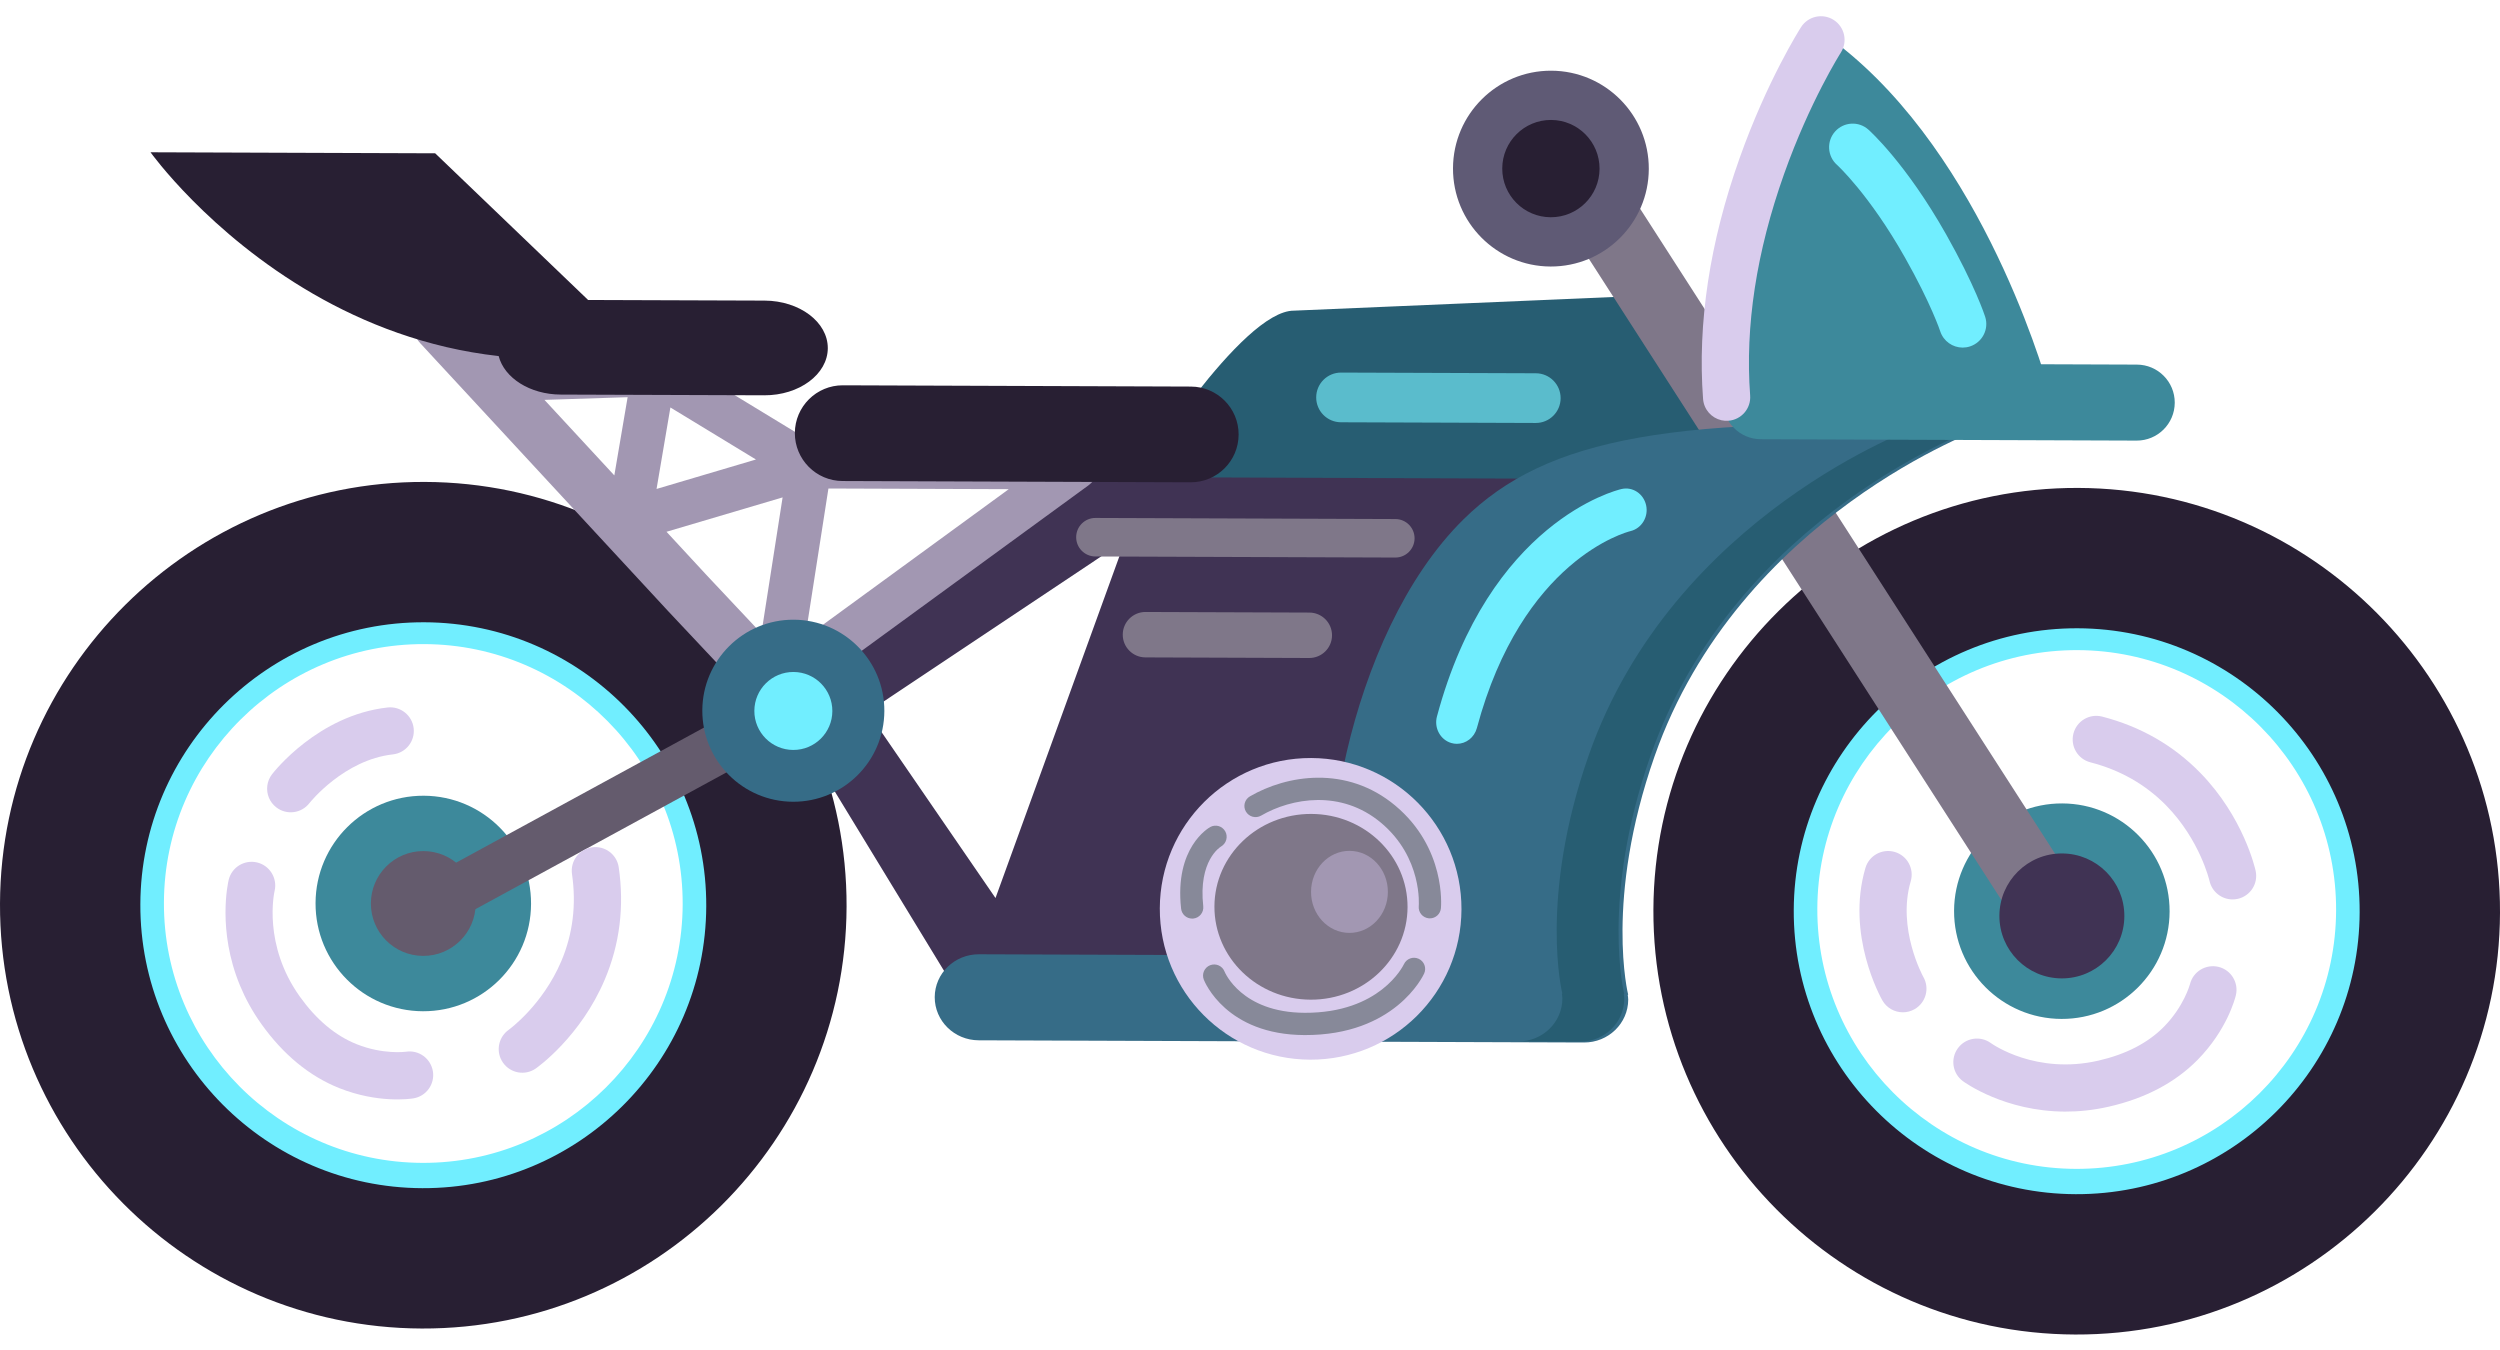 <svg width="100" height="54" viewBox="0 0 100 54" fill="none" xmlns="http://www.w3.org/2000/svg">
<path d="M45.504 19.087C45.495 21.736 49.625 22.009 51.725 22.017L62.296 22.055C64.396 22.063 68.43 20.141 68.44 17.492C68.44 17.492 66.666 11.887 64.566 11.88L51.759 12.426C49.66 12.418 45.504 19.087 45.504 19.087Z" fill="#275D72"/>
<path d="M16.97 25.764C22.69 25.785 27.328 30.456 27.307 36.177C27.286 41.898 22.615 46.535 16.894 46.515C11.173 46.494 6.536 41.823 6.557 36.102C6.577 30.381 11.249 25.744 16.97 25.764ZM16.883 49.62C24.316 49.648 30.386 43.622 30.413 36.189C30.44 28.756 24.414 22.686 16.981 22.659C9.548 22.632 3.478 28.657 3.451 36.091C3.424 43.524 9.45 49.593 16.883 49.62Z" fill="#71EEFF"/>
<path d="M12.622 36.124C12.613 38.504 14.536 40.441 16.916 40.45C19.297 40.459 21.234 38.536 21.242 36.155C21.251 33.775 19.328 31.838 16.948 31.829C14.567 31.821 12.63 33.743 12.622 36.124Z" fill="#3D899B"/>
<path d="M16.973 24.891C23.214 24.913 28.273 30.009 28.25 36.25C28.228 42.491 23.131 47.55 16.891 47.527C10.65 47.504 5.591 42.409 5.614 36.168C5.636 29.927 10.732 24.868 16.973 24.891ZM16.87 53.141C26.206 53.174 33.83 45.607 33.863 36.27C33.898 26.934 26.33 19.311 16.994 19.277C7.657 19.243 0.034 26.811 0 36.147C-0.034 45.484 7.534 53.107 16.87 53.141Z" fill="#281F33"/>
<path d="M17.021 35.172L31.956 27.034C32.217 27.668 32.636 28.228 33.214 28.632L17.98 36.932C17.835 37.011 17.68 37.051 17.526 37.055C17.162 37.063 16.806 36.873 16.62 36.532C16.356 36.046 16.535 35.437 17.021 35.172Z" fill="#645B6D"/>
<path d="M83.106 26.005C88.827 26.026 93.464 30.697 93.444 36.418C93.423 42.139 88.751 46.776 83.031 46.755C77.31 46.734 72.672 42.063 72.693 36.343C72.714 30.621 77.385 25.984 83.106 26.005ZM83.019 49.861C90.453 49.888 96.522 43.862 96.549 36.429C96.576 28.996 90.551 22.926 83.117 22.899C75.684 22.872 69.615 28.898 69.587 36.331C69.561 43.764 75.586 49.834 83.019 49.861Z" fill="#71EEFF"/>
<path d="M39.82 35.922L45.006 21.617L34.712 28.483L39.82 35.922ZM43.422 19.08L58.995 19.137L65.044 19.159L60.245 34.592C60.245 34.592 59.112 37.592 56.89 39.789C54.667 41.986 49.807 41.472 49.807 41.472L39.366 41.467L31.31 28.243L43.422 19.08Z" fill="#403354"/>
<path d="M78.163 36.431C78.154 38.812 80.077 40.749 82.458 40.757C84.838 40.766 86.775 38.843 86.784 36.463C86.792 34.082 84.87 32.145 82.489 32.137C80.109 32.128 78.172 34.051 78.163 36.431Z" fill="#3D899B"/>
<path d="M83.109 25.131C89.35 25.154 94.409 30.249 94.386 36.49C94.364 42.731 89.268 47.79 83.027 47.767C76.786 47.745 71.727 42.649 71.75 36.408C71.773 30.167 76.868 25.108 83.109 25.131ZM83.007 53.381C92.343 53.415 99.966 45.847 100 36.511C100.034 27.175 92.466 19.552 83.13 19.517C73.794 19.484 66.17 27.051 66.136 36.388C66.103 45.724 73.67 53.347 83.007 53.381Z" fill="#281F33"/>
<path d="M82.007 37.849C82.269 37.85 82.534 37.778 82.77 37.626C83.422 37.206 83.611 36.338 83.191 35.686L65.037 7.466C64.618 6.815 63.75 6.625 63.097 7.045C62.446 7.464 62.257 8.333 62.676 8.985L80.831 37.205C81.098 37.62 81.548 37.847 82.007 37.849Z" fill="#7F7789"/>
<path d="M39.16 38.171L53.659 38.223C52.413 35.145 53.837 25.407 58.542 20.772C61.868 17.495 66.993 16.555 79.327 17.116C79.327 17.116 69.558 20.619 66.183 30.251C64.171 35.993 65.127 39.79 65.127 39.79L65.109 39.791C65.117 39.856 65.129 39.919 65.129 39.986C65.126 40.936 64.333 41.704 63.359 41.7L39.147 41.612C38.173 41.609 37.386 40.835 37.389 39.885C37.393 38.934 38.185 38.167 39.16 38.171Z" fill="#366C87"/>
<path d="M28.258 22.999L30.455 25.336L31.304 19.896L26.66 21.271L28.258 22.999ZM33.137 19.54L32.206 25.509L40.35 19.567L33.137 19.54ZM26.816 16.299L26.262 19.558L30.238 18.38L26.816 16.299ZM21.778 15.995L24.573 19.016L25.105 15.888L21.778 15.995ZM16.869 12.242C17.297 11.847 17.963 11.873 18.358 12.3L20.41 14.518C20.562 14.368 20.766 14.271 20.996 14.264L23.347 14.188L20.721 12.591C20.307 12.339 20.176 11.798 20.428 11.384C20.68 10.969 21.22 10.839 21.634 11.09L32.633 17.782L43.033 17.82C43.412 17.822 43.748 18.067 43.865 18.427C43.982 18.789 43.854 19.184 43.547 19.408L32.475 27.486L33.5 28.576C33.899 29 33.878 29.667 33.454 30.066C33.249 30.258 32.989 30.352 32.729 30.351C32.449 30.35 32.171 30.239 31.965 30.019L26.717 24.436L16.812 13.731C16.416 13.304 16.442 12.637 16.869 12.242Z" fill="#A297B2"/>
<path d="M17.407 6.132L23.524 11.999L30.583 12.024C31.983 12.03 33.115 12.882 33.112 13.928C33.108 14.973 31.969 15.817 30.569 15.812L22.43 15.783C21.195 15.778 20.171 15.116 19.947 14.243C17.057 13.92 14.564 12.932 12.518 11.749C8.331 9.327 6.021 6.091 6.021 6.091L17.407 6.132Z" fill="#281F33"/>
<path d="M46.392 36.333C46.38 39.664 49.072 42.375 52.404 42.387C55.736 42.399 58.446 39.708 58.459 36.376C58.47 33.044 55.779 30.333 52.447 30.321C49.115 30.309 46.404 33 46.392 36.333Z" fill="#D9CCED"/>
<path d="M48.577 36.258C48.57 38.31 50.293 39.98 52.426 39.987C54.559 39.995 56.294 38.338 56.302 36.286C56.309 34.234 54.586 32.565 52.453 32.557C50.32 32.549 48.585 34.206 48.577 36.258Z" fill="#7F7789"/>
<path d="M52.442 35.67C52.438 36.576 53.124 37.313 53.972 37.316C54.821 37.319 55.512 36.587 55.515 35.681C55.518 34.775 54.833 34.038 53.984 34.034C53.136 34.031 52.445 34.764 52.442 35.67Z" fill="#A297B2"/>
<path d="M57.192 36.735C57.42 36.736 57.615 36.563 57.637 36.331C57.646 36.234 57.839 33.923 55.813 32.226C53.86 30.591 51.46 31.004 49.998 31.854C49.785 31.977 49.712 32.25 49.836 32.463C49.96 32.675 50.233 32.748 50.445 32.624C51.658 31.919 53.642 31.571 55.24 32.91C56.911 34.309 56.752 36.228 56.75 36.248C56.727 36.493 56.907 36.71 57.152 36.733C57.165 36.734 57.179 36.735 57.192 36.735Z" fill="#878999"/>
<path d="M47.685 36.744C47.702 36.744 47.718 36.743 47.736 36.742C47.98 36.715 48.157 36.494 48.13 36.25C47.928 34.424 48.807 33.881 48.845 33.859C49.054 33.735 49.129 33.465 49.009 33.253C48.889 33.042 48.626 32.964 48.412 33.08C48.353 33.112 46.973 33.893 47.244 36.347C47.269 36.575 47.461 36.743 47.685 36.744Z" fill="#878999"/>
<path d="M52.184 41.403C55.791 41.416 56.92 39.042 56.966 38.942C57.068 38.718 56.97 38.453 56.746 38.351C56.523 38.249 56.26 38.346 56.157 38.568C56.117 38.65 55.195 40.523 52.188 40.512C49.651 40.502 48.989 38.879 48.982 38.863C48.893 38.633 48.635 38.52 48.405 38.609C48.176 38.699 48.062 38.957 48.152 39.186C48.187 39.276 49.047 41.392 52.184 41.403Z" fill="#878999"/>
<path d="M73.483 1.738C73.673 1.886 73.864 2.04 74.055 2.202C79.693 6.981 81.993 15.72 81.993 15.72L68.926 15.857C69.766 11.963 70.837 8.063 72.218 4.155C72.509 3.37 72.909 2.502 73.483 1.738Z" fill="#3D899B"/>
<path d="M58.12 6.73C58.112 8.893 59.859 10.653 62.022 10.661C64.184 10.668 65.944 8.921 65.952 6.759C65.96 4.596 64.213 2.836 62.05 2.828C59.887 2.821 58.128 4.568 58.12 6.73Z" fill="#5F5A75"/>
<path d="M60.09 6.737C60.086 7.812 60.954 8.687 62.029 8.69C63.104 8.694 63.978 7.826 63.982 6.752C63.986 5.677 63.118 4.802 62.043 4.798C60.968 4.795 60.094 5.663 60.09 6.737Z" fill="#281F33"/>
<path d="M28.093 28.416C28.085 30.427 29.709 32.062 31.72 32.07C33.731 32.077 35.367 30.453 35.374 28.442C35.382 26.432 33.757 24.796 31.746 24.788C29.736 24.781 28.1 26.405 28.093 28.416Z" fill="#366C87"/>
<path d="M52.648 15.893C52.645 16.443 53.089 16.889 53.638 16.891L61.428 16.919C61.977 16.921 62.423 16.478 62.425 15.929C62.427 15.38 61.984 14.933 61.435 14.931L53.645 14.903C53.096 14.901 52.65 15.344 52.648 15.893Z" fill="#5ABCCC"/>
<path d="M31.794 17.32C31.791 18.377 32.645 19.237 33.702 19.241L47.623 19.292C48.681 19.296 49.541 18.442 49.545 17.384C49.549 16.327 48.694 15.467 47.637 15.463L33.716 15.412C32.658 15.409 31.799 16.263 31.794 17.32Z" fill="#281F33"/>
<path d="M43.82 20.718L55.815 20.762C56.241 20.763 56.584 21.109 56.583 21.535C56.581 21.96 56.235 22.304 55.81 22.302L43.814 22.259C43.389 22.257 43.045 21.911 43.047 21.486C43.048 21.06 43.395 20.716 43.82 20.718Z" fill="#7F7789"/>
<path d="M45.822 24.479L52.376 24.503C52.877 24.505 53.282 24.913 53.281 25.414C53.279 25.916 52.871 26.321 52.369 26.32L45.815 26.296C45.314 26.294 44.908 25.886 44.91 25.384C44.912 24.882 45.32 24.477 45.822 24.479Z" fill="#7F7789"/>
<path d="M78.504 13.904C78.602 13.904 78.701 13.889 78.799 13.857C79.294 13.696 79.566 13.166 79.407 12.671C79.391 12.62 78.996 11.413 77.845 9.375C76.243 6.54 74.796 5.238 74.735 5.184C74.345 4.836 73.748 4.873 73.402 5.262C73.056 5.652 73.091 6.249 73.481 6.596C73.491 6.605 74.769 7.771 76.2 10.304C77.245 12.153 77.606 13.241 77.609 13.252C77.739 13.649 78.108 13.902 78.504 13.904Z" fill="#71EEFF"/>
<path d="M62.495 39.943C62.496 39.876 62.483 39.813 62.476 39.748L62.494 39.748C62.494 39.748 61.538 35.951 63.55 30.208C66.924 20.576 76.694 17.073 76.694 17.073C75.16 17.003 76.626 16.966 79.169 17.082C79.169 17.082 69.4 20.585 66.025 30.217C64.013 35.96 64.969 39.757 64.969 39.757L64.952 39.757C64.959 39.822 64.971 39.885 64.971 39.952C64.968 40.903 64.175 41.67 63.201 41.667L60.725 41.658C61.699 41.661 62.492 40.894 62.495 39.943Z" fill="#275D72"/>
<path d="M79.976 36.628C79.97 38.008 81.085 39.132 82.466 39.136C83.846 39.141 84.969 38.027 84.974 36.646C84.979 35.266 83.864 34.143 82.484 34.138C81.104 34.133 79.981 35.248 79.976 36.628Z" fill="#403354"/>
<path d="M89.299 35.977C89.368 35.977 89.437 35.97 89.507 35.955C90.015 35.842 90.336 35.343 90.226 34.834C90.207 34.748 89.745 32.689 88.01 30.912C86.939 29.815 85.619 29.059 84.087 28.664C83.583 28.533 83.067 28.838 82.937 29.343C82.807 29.849 83.111 30.363 83.616 30.493C84.809 30.8 85.833 31.385 86.659 32.231C88 33.605 88.377 35.223 88.381 35.239C88.48 35.676 88.868 35.976 89.299 35.977Z" fill="#D9CCED"/>
<path d="M82.597 44.464C83.142 44.466 83.728 44.409 84.348 44.268C85.812 43.935 87.008 43.304 87.905 42.393C89.073 41.205 89.4 39.953 89.434 39.814C89.556 39.307 89.245 38.797 88.738 38.674C88.231 38.555 87.725 38.861 87.6 39.364C87.591 39.395 87.353 40.26 86.558 41.069C85.919 41.718 85.034 42.175 83.929 42.427C81.441 42.994 79.704 41.773 79.631 41.721C79.21 41.417 78.62 41.511 78.315 41.93C78.009 42.35 78.097 42.936 78.515 43.245C78.597 43.304 80.191 44.455 82.597 44.464Z" fill="#D9CCED"/>
<path d="M76.112 40.492C76.272 40.493 76.433 40.452 76.582 40.368C77.035 40.11 77.193 39.535 76.936 39.082C76.912 39.04 75.875 37.137 76.429 35.251C76.576 34.75 76.29 34.225 75.789 34.078C75.29 33.932 74.764 34.218 74.617 34.718C73.829 37.4 75.234 39.91 75.294 40.015C75.468 40.32 75.785 40.491 76.112 40.492Z" fill="#D9CCED"/>
<path d="M20.02 42.326C20.047 42.389 20.08 42.451 20.121 42.509C20.421 42.934 21.006 43.037 21.432 42.739C21.505 42.688 23.225 41.466 24.193 39.178C24.791 37.767 24.977 36.257 24.749 34.692C24.675 34.176 24.194 33.818 23.678 33.894C23.162 33.969 22.805 34.448 22.88 34.964C23.058 36.183 22.914 37.353 22.454 38.442C21.705 40.211 20.36 41.184 20.346 41.194C19.981 41.454 19.855 41.928 20.02 42.326Z" fill="#D9CCED"/>
<path d="M9.602 39.427C9.811 39.931 10.09 40.45 10.46 40.967C11.333 42.188 12.378 43.047 13.564 43.522C15.112 44.139 16.393 43.958 16.534 43.935C17.049 43.852 17.399 43.367 17.316 42.852C17.23 42.338 16.752 41.989 16.239 42.069C16.208 42.073 15.318 42.188 14.265 41.767C13.419 41.429 12.656 40.79 11.996 39.868C10.511 37.792 10.965 35.719 10.985 35.632C11.102 35.126 10.787 34.618 10.283 34.498C9.777 34.379 9.271 34.687 9.148 35.192C9.124 35.289 8.68 37.205 9.602 39.427Z" fill="#D9CCED"/>
<path d="M10.757 31.911C10.819 32.058 10.918 32.192 11.054 32.296C11.466 32.614 12.058 32.537 12.376 32.126C12.406 32.088 13.76 30.395 15.713 30.176C16.232 30.119 16.605 29.651 16.547 29.133C16.489 28.616 16.022 28.242 15.504 28.299C12.726 28.61 10.954 30.876 10.88 30.972C10.667 31.25 10.632 31.609 10.757 31.911Z" fill="#D9CCED"/>
<path d="M14.835 36.132C14.831 37.29 15.766 38.232 16.924 38.236C18.082 38.24 19.024 37.305 19.028 36.147C19.032 34.989 18.097 34.047 16.939 34.043C15.782 34.039 14.84 34.974 14.835 36.132Z" fill="#645B6D"/>
<path d="M68.918 16.044C68.915 16.883 69.593 17.566 70.433 17.569L85.464 17.624C86.304 17.627 86.987 16.949 86.99 16.109C86.993 15.27 86.315 14.587 85.475 14.584L70.444 14.529C69.604 14.526 68.921 15.204 68.918 16.044Z" fill="#3D899B"/>
<path d="M30.174 28.433C30.171 29.294 30.867 29.995 31.728 29.998C32.59 30.002 33.291 29.306 33.294 28.444C33.297 27.583 32.601 26.882 31.74 26.879C30.878 26.876 30.177 27.572 30.174 28.433Z" fill="#71EEFF"/>
<path d="M58.273 29.753C58.638 29.754 58.972 29.504 59.075 29.122C60.881 22.384 65.048 21.286 65.225 21.243C65.668 21.134 65.947 20.673 65.845 20.211C65.743 19.748 65.305 19.458 64.86 19.561C64.644 19.611 59.565 20.872 57.478 28.659C57.355 29.117 57.613 29.593 58.054 29.721C58.127 29.742 58.201 29.753 58.273 29.753Z" fill="#71EEFF"/>
<path d="M68.858 16.81C68.947 16.829 69.04 16.837 69.135 16.83C69.656 16.791 70.046 16.337 70.006 15.817C69.799 13.056 70.256 10.075 71.365 6.955C72.397 4.051 73.621 2.122 73.634 2.103C73.915 1.663 73.787 1.079 73.348 0.798C72.908 0.517 72.324 0.645 72.043 1.084C71.988 1.17 70.688 3.217 69.585 6.323C68.388 9.692 67.895 12.934 68.123 15.959C68.155 16.384 68.463 16.721 68.858 16.81Z" fill="#D9CCED"/>
</svg>
